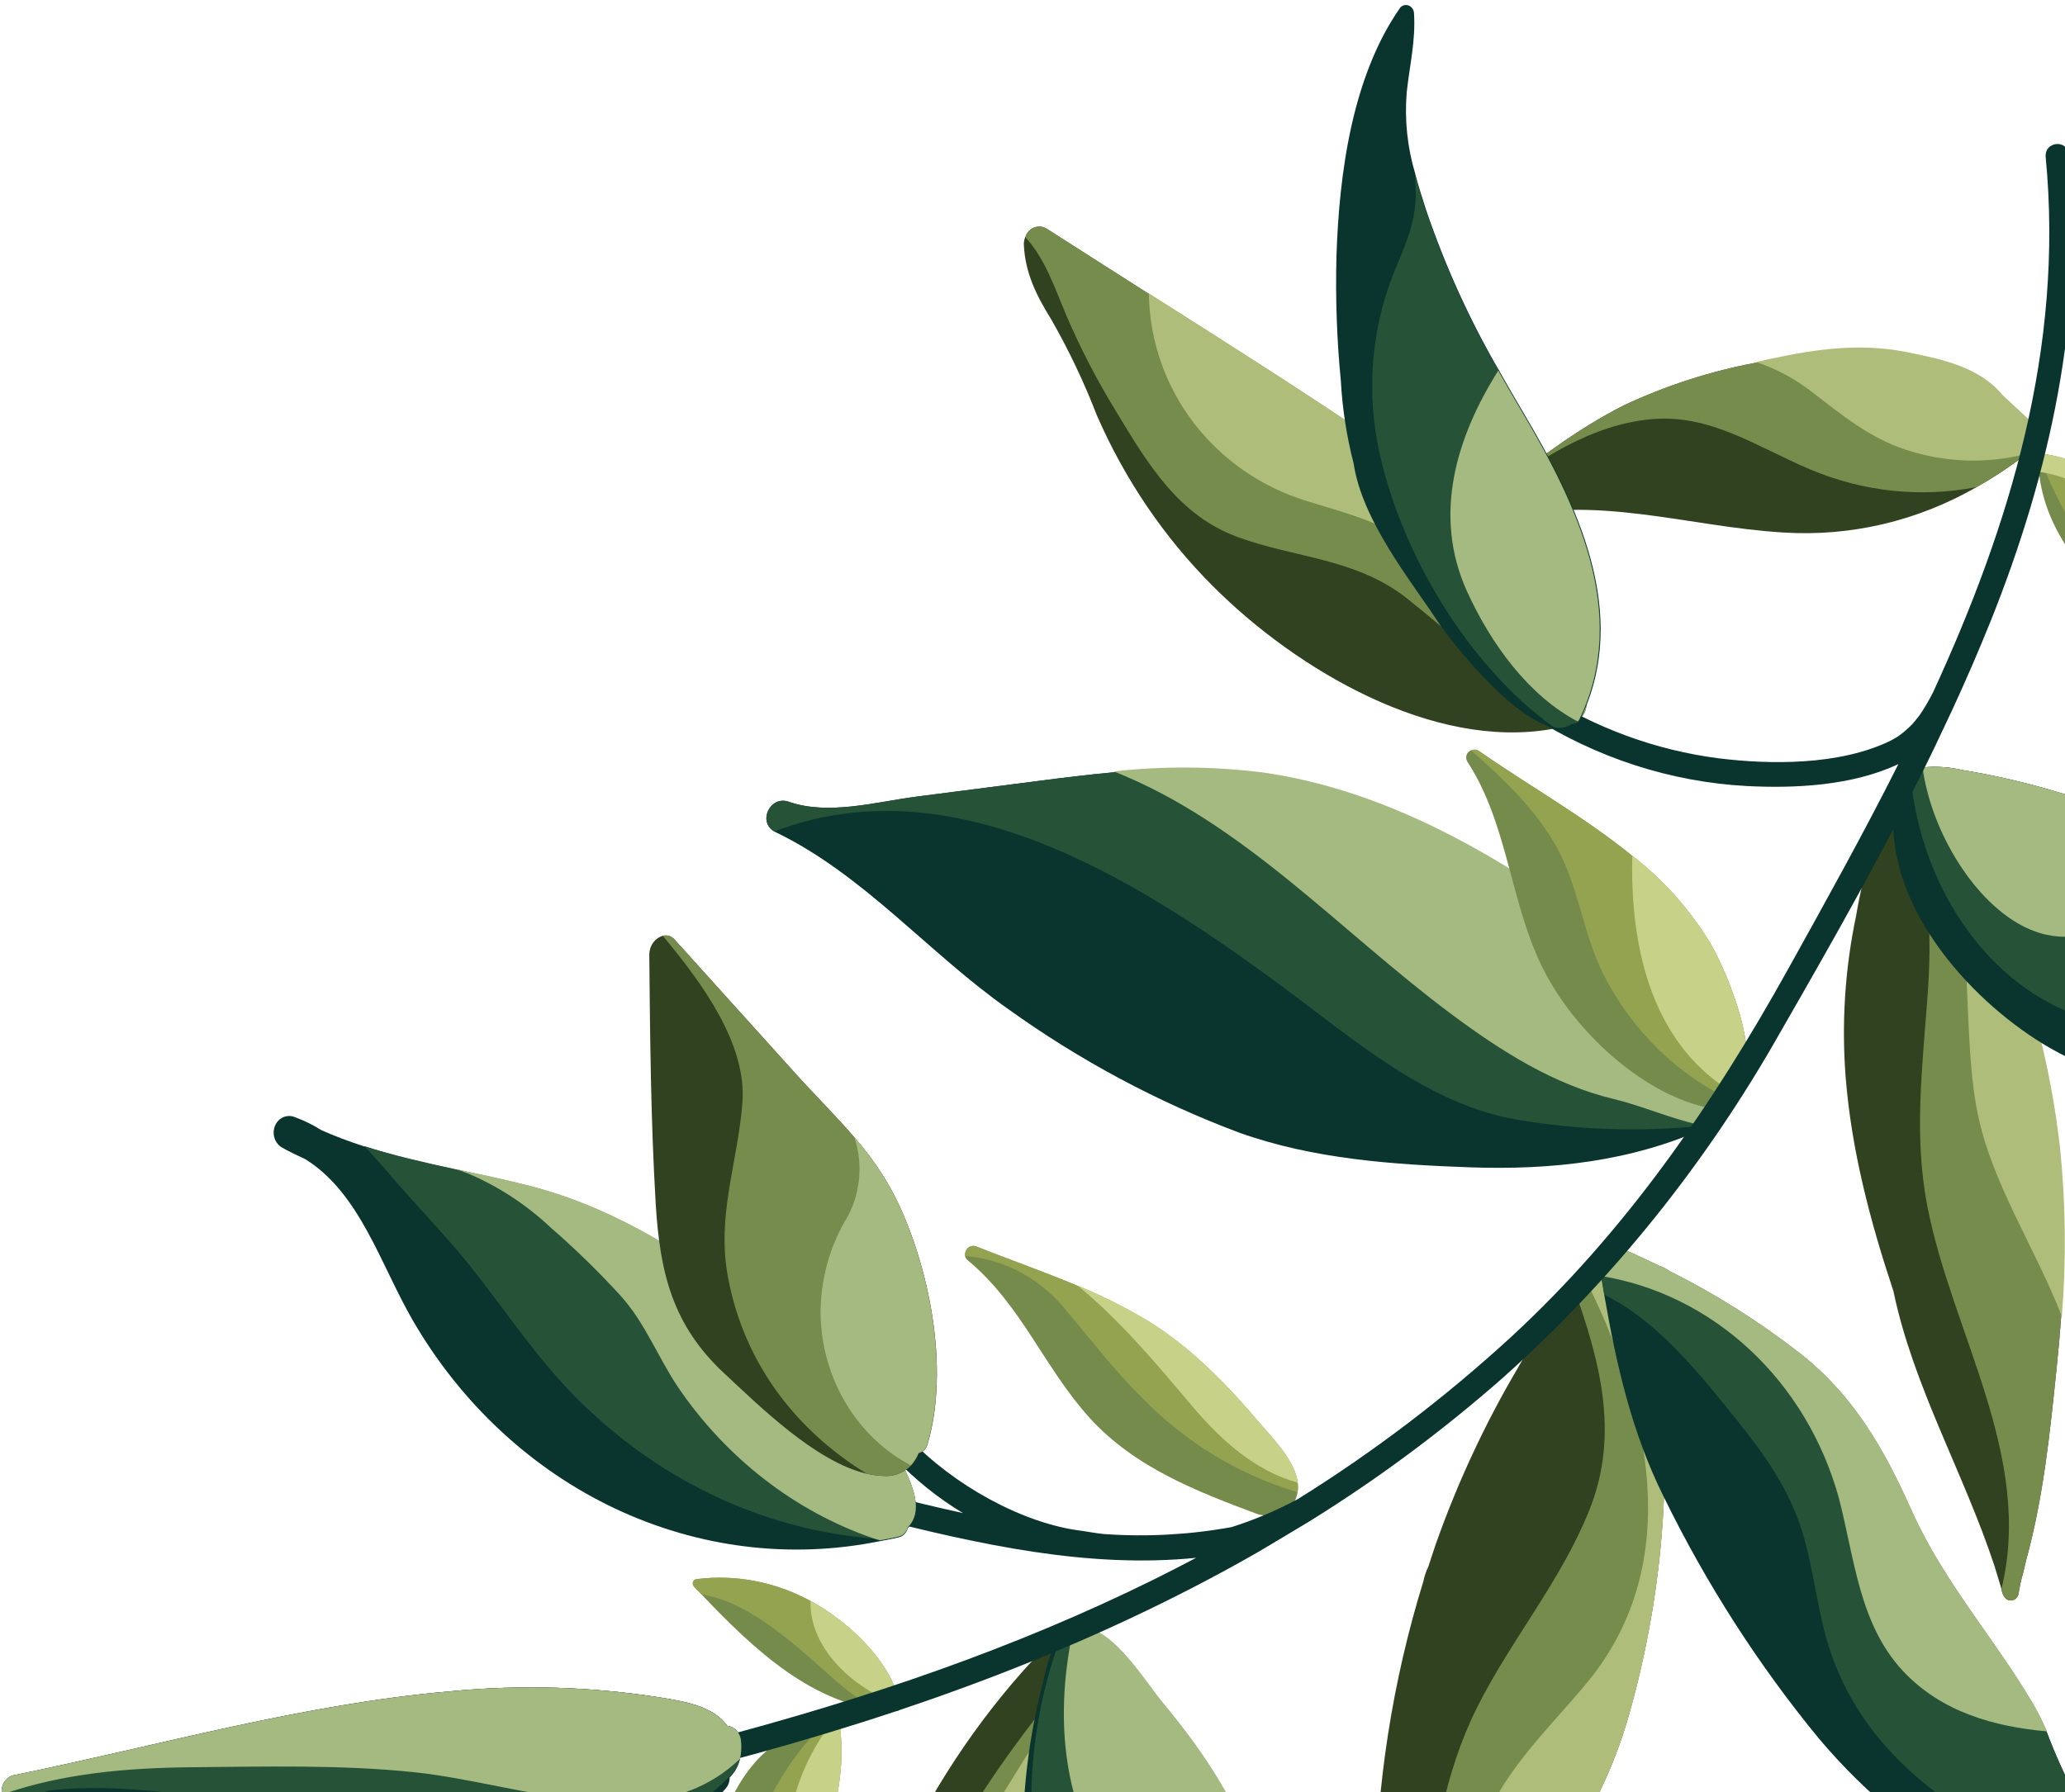 <svg width="250" height="217" viewBox="0 0 250 217" fill="none"
  xmlns="http://www.w3.org/2000/svg">
  <path d="M123.63 202.593C125.116 200.952 126.954 198.641 129.374 199.178C129.952 199.31 130.49 199.602 130.934 200.023C131.204 200.049 131.465 200.147 131.692 200.307C131.803 200.39 131.905 200.485 131.996 200.591C132.17 200.816 132.3 201.076 132.379 201.354C136.9 217.259 133.43 233.492 126.911 248.018C124.423 253.656 121.625 259.127 118.532 264.405C117.138 266.729 115.671 269.002 114.123 271.171C108.73 278.725 101.916 284.919 95.21 291.073C93.928 292.26 91.966 290.629 92.226 289.03C92.274 288.741 92.318 288.461 92.37 288.175C95.712 267.72 99.211 246.936 107.57 228.078C111.605 218.704 117.027 210.1 123.63 202.593Z" fill="#30421F"/>
  <path d="M131.688 200.272C131.798 200.355 131.9 200.451 131.99 200.559C132.165 200.782 132.296 201.04 132.377 201.317C136.899 217.227 133.43 233.467 126.907 247.999C124.416 253.639 121.615 259.113 118.52 264.394C117.127 266.72 115.658 268.992 114.109 271.162C108.714 278.719 101.9 284.916 95.191 291.072C93.905 292.26 91.943 290.628 92.204 289.027C92.255 288.739 92.298 288.459 92.348 288.171C98.428 283.381 103.596 275.667 105.312 268.004C107.072 260.192 106.017 251.965 107.514 244.103C110.787 226.916 120.97 212.961 131.69 200.274" fill="#768C4D"/>
  <path d="M132.022 200.557C132.196 200.781 132.327 201.04 132.405 201.319C136.923 217.211 133.455 233.434 126.941 247.95C124.455 253.581 121.66 259.048 118.569 264.32C115.759 259.647 113.906 254.398 113.133 248.925C112.36 243.451 112.686 237.877 114.088 232.576C115.941 225.782 119.729 219.963 123.323 214.142C126.155 209.564 129.055 205.034 132.023 200.554" fill="#AEBD7A"/>
  <path d="M84.325 191.227C89.052 190.627 93.857 191.547 98.125 193.871C98.531 194.097 98.944 194.33 99.345 194.577C103.33 197.066 108.027 201.481 108.99 206.528C109 206.537 109.004 206.552 109.002 206.563C109.029 206.67 109.023 206.784 108.984 206.887C108.945 206.99 108.875 207.076 108.786 207.132C108.721 207.185 108.642 207.213 108.56 207.212C108.369 207.222 108.201 207.228 108.043 207.223C107.97 207.261 107.888 207.277 107.807 207.271C98.432 206.527 91.356 199.831 84.92 193.065C84.613 192.745 84.306 192.416 83.999 192.098C83.936 192.024 83.893 191.934 83.877 191.836C83.86 191.739 83.869 191.638 83.904 191.547C83.938 191.456 83.996 191.377 84.071 191.32C84.146 191.263 84.235 191.23 84.327 191.225" fill="#758B4C"/>
  <path d="M84.327 191.225C89.055 190.625 93.859 191.546 98.127 193.869C98.532 194.095 98.945 194.328 99.347 194.576C103.331 197.064 108.028 201.478 108.991 206.525C109.001 206.534 109.005 206.549 109.003 206.56C109.03 206.668 109.023 206.781 108.984 206.884C108.945 206.987 108.876 207.073 108.787 207.129C105.719 207.173 103.558 205.631 100.948 203.325C96.543 199.425 90.879 193.994 84.919 193.068C84.612 192.748 84.305 192.419 83.997 192.101C83.935 192.028 83.892 191.937 83.876 191.84C83.859 191.742 83.868 191.642 83.903 191.551C83.937 191.459 83.995 191.381 84.07 191.324C84.145 191.267 84.234 191.234 84.326 191.229" fill="#93A350"/>
  <path d="M98.128 193.84C98.539 194.063 98.946 194.299 99.348 194.546C103.333 197.032 108.027 201.447 108.991 206.491C103.758 204.761 97.949 199.859 98.127 193.839" fill="#C7D288"/>
  <path d="M99.762 208.743C100.062 208.68 100.376 208.631 100.7 208.589C100.845 208.572 100.995 208.548 101.139 208.533C101.266 208.522 101.392 208.566 101.49 208.654C101.588 208.742 101.65 208.868 101.663 209.003C102.59 215.611 100.277 222.427 97.89 228.393C97.729 228.805 97.554 229.221 97.381 229.635C96.333 232.131 95.062 234.51 93.585 236.741L93.558 236.776C92.874 237.798 92.136 238.777 91.348 239.708C89.74 241.628 87.885 243.294 85.837 244.656C85.424 245.15 84.998 245.644 84.579 246.13C84.511 246.213 84.42 246.27 84.319 246.293C84.218 246.316 84.112 246.303 84.017 246.257C83.922 246.21 83.844 246.133 83.793 246.036C83.742 245.938 83.722 245.827 83.735 245.717C85.077 232.99 84.448 211.557 99.757 208.741" fill="#758B4C"/>
  <path d="M99.763 208.723C100.064 208.66 100.377 208.61 100.701 208.569C100.846 208.551 100.996 208.528 101.14 208.512C101.267 208.502 101.393 208.545 101.491 208.633C101.589 208.721 101.651 208.847 101.664 208.983C102.591 215.589 100.278 222.405 97.892 228.37C97.731 228.783 97.555 229.198 97.382 229.612C96.334 232.108 95.064 234.487 93.587 236.718C93.58 236.727 93.566 236.726 93.559 236.735L93.563 236.749C92.879 237.77 92.141 238.749 91.353 239.68C91.618 234.533 89.192 229.359 90.798 223.784C92.526 218.011 95.612 212.825 99.763 208.718" fill="#93A350"/>
  <path d="M100.712 208.561C100.857 208.544 101.007 208.52 101.151 208.505C101.278 208.494 101.404 208.537 101.502 208.626C101.6 208.714 101.662 208.839 101.674 208.975C102.608 215.583 100.296 222.394 97.909 228.35C97.748 228.762 97.572 229.179 97.399 229.593C93.349 223.199 96.368 214.17 100.712 208.561Z" fill="#C7D288"/>
  <path d="M128.401 198.317C128.579 198.119 128.774 197.94 128.984 197.783C129.239 197.584 129.518 197.425 129.815 197.31C133.811 195.708 138.417 203.444 140.58 206.051C145.749 212.25 150.468 219.249 152.615 227.306C154.883 235.772 154.887 244.536 154.644 253.341C154.404 262.68 153.867 272.058 155.431 281.166C156.826 282.803 154.554 285.465 152.693 283.991C152.663 283.964 152.622 283.938 152.593 283.912C139.147 273.292 129.606 257.958 125.669 240.641C123.969 232.906 123.421 224.948 124.043 217.06C124.371 212.752 125.067 208.49 126.121 204.326C126.62 202.363 127.007 199.847 128.398 198.321" fill="#0A342E"/>
  <path d="M128.401 198.317C128.579 198.119 128.774 197.94 128.984 197.783C129.239 197.584 129.518 197.425 129.815 197.31C133.811 195.708 138.417 203.444 140.58 206.051C145.749 212.25 150.468 219.249 152.615 227.306C154.883 235.772 154.887 244.536 154.644 253.341C154.403 262.681 153.867 272.058 155.432 281.163C156.828 282.8 154.556 285.462 152.694 283.988C152.665 283.962 152.624 283.936 152.594 283.91C151.411 275.625 152.85 267.4 148.12 259.952C145.542 255.682 142.433 251.802 138.88 248.422C135.781 245.635 132.503 243.299 130.242 239.621C123.234 228.243 123.551 211.192 128.405 198.317" fill="#265337"/>
  <path d="M129.917 197.309C133.91 195.709 138.51 203.436 140.672 206.041C145.834 212.232 150.546 219.225 152.694 227.275C154.96 235.731 154.962 244.49 154.718 253.288C152.961 248.252 149.449 244.592 145.215 240.387C140.271 235.59 136.028 230.027 132.63 223.889C128.269 215.598 128.037 206.241 129.91 197.305" fill="#A5BA80"/>
  <path d="M118.181 150.941C122.198 152.543 126.383 153.992 130.435 155.705C133.422 156.918 136.319 158.375 139.101 160.062C144.272 163.268 148.59 167.734 152.581 172.447C154.002 174.12 156.791 176.907 157.109 179.61C157.176 180.132 157.134 180.663 156.987 181.164C156.84 181.665 156.591 182.124 156.258 182.509C155.817 183.092 155.184 183.472 154.486 183.574C153.766 183.601 153.045 183.538 152.337 183.384C145.091 180.676 137.421 177.761 131.931 171.712C126.387 165.604 123.674 158.021 117.178 152.629C117.008 152.5 116.886 152.311 116.833 152.096C116.809 151.911 116.829 151.723 116.892 151.55C116.956 151.376 117.061 151.224 117.196 151.108C117.331 150.991 117.493 150.915 117.665 150.885C117.837 150.855 118.014 150.874 118.179 150.939" fill="#758B4C"/>
  <path d="M118.208 150.936C122.222 152.536 126.405 153.984 130.454 155.696C133.439 156.908 136.334 158.364 139.115 160.049C144.282 163.253 148.598 167.716 152.586 172.425C154.006 174.097 156.794 176.881 157.111 179.582C157.158 179.95 157.152 180.323 157.092 180.687C149.975 178.604 143.45 174.625 138.13 169.126C134.926 165.952 132.198 162.392 129.286 158.927C127.744 156.957 125.849 155.336 123.714 154.161C121.579 152.987 119.249 152.284 116.864 152.095C116.839 151.909 116.86 151.721 116.923 151.548C116.987 151.375 117.091 151.223 117.226 151.107C117.362 150.99 117.523 150.914 117.695 150.884C117.867 150.855 118.044 150.873 118.209 150.938" fill="#93A350"/>
  <path d="M130.465 155.675C133.448 156.886 136.343 158.34 139.123 160.024C144.286 163.226 148.603 167.687 152.588 172.392C154.008 174.067 156.796 176.848 157.11 179.548C151.869 178.071 147.804 174.406 144.137 170.04C139.753 164.841 135.559 159.859 130.465 155.675" fill="#C7D288"/>
  <path d="M190.394 155.492C190.775 155.068 191.177 154.666 191.599 154.289C193.017 152.879 194.817 151.983 196.748 151.726C196.774 151.723 196.808 151.712 196.835 151.71C197.046 151.691 197.257 151.747 197.436 151.87C197.615 151.993 197.752 152.175 197.825 152.388C198.267 153.73 198.666 155.095 199.016 156.478C203.275 172.94 201.713 191.927 197.149 207.845C194.27 217.935 188.617 226.397 182.615 234.624C181.191 236.587 179.723 238.525 178.214 240.419C173.287 246.666 167.95 252.529 162.242 257.963C162.15 258.058 162.036 258.128 161.912 258.165C161.788 258.202 161.657 258.206 161.53 258.176C161.403 258.146 161.285 258.083 161.186 257.993C161.087 257.904 161.009 257.789 160.961 257.66C160.834 257.441 160.783 257.181 160.816 256.927C160.85 256.673 160.967 256.441 161.146 256.272C161.224 256.203 161.29 256.135 161.358 256.064C161.374 256.002 161.396 255.942 161.424 255.884C165.861 248.106 165.939 238.176 166.482 229.18C166.59 216.348 168.56 203.634 172.321 191.493C172.444 190.874 172.645 190.277 172.919 189.719C173.219 188.832 173.495 187.924 173.805 187.033C176.439 179.576 179.765 172.427 183.732 165.692C185.449 162.778 187.63 158.534 190.396 155.488" fill="#30421F"/>
  <path d="M190.394 155.492C190.775 155.068 191.177 154.666 191.599 154.289C193.017 152.879 194.817 151.983 196.748 151.726C196.774 151.723 196.808 151.712 196.835 151.71C197.046 151.691 197.257 151.747 197.436 151.87C197.615 151.993 197.752 152.175 197.825 152.388C198.267 153.73 198.666 155.095 199.016 156.478C203.275 172.94 201.713 191.927 197.149 207.845C194.27 217.935 188.617 226.397 182.615 234.624C181.191 236.587 179.723 238.525 178.214 240.419C173.287 246.666 167.95 252.529 162.242 257.963C162.15 258.058 162.036 258.128 161.912 258.165C161.788 258.202 161.657 258.206 161.53 258.176C161.403 258.146 161.285 258.083 161.186 257.993C161.087 257.904 161.009 257.789 160.961 257.66C162.06 256.737 163.144 255.77 164.222 254.783C169.486 248.905 171.166 240.39 172.322 232.293C173.588 223.4 174.805 214.805 178.801 206.802C182.92 198.564 188.974 191.467 192.42 182.851C196.168 173.482 193.612 164.574 190.376 155.494" fill="#768C4D"/>
  <path d="M191.624 154.286C199.622 169.93 204.186 189.134 192.177 203.708C187.138 209.834 181.204 215.004 178.845 223.095C177.348 228.699 177.147 234.623 178.259 240.361C179.765 238.471 181.232 236.535 182.661 234.574C188.651 226.351 194.295 217.898 197.179 207.808C201.732 191.904 203.298 172.923 199.042 156.47C198.325 154.854 197.569 153.272 196.776 151.722L191.624 154.286Z" fill="#AEBD7A"/>
  <path d="M195.487 150.832C197.282 151.602 199.05 152.423 200.807 153.275C201.271 153.428 201.713 153.652 202.119 153.94C207.655 156.707 212.933 160.039 217.879 163.889C224.334 168.965 227.98 175.297 231.383 182.895C235.308 191.663 241.34 198.265 246.122 206.385C246.736 207.449 247.285 208.553 247.768 209.69C248.73 212.266 249.85 214.774 251.12 217.196C251.423 217.716 251.758 218.215 252.122 218.69C252.402 219.05 252.696 219.394 252.993 219.714C255.955 222.932 260.127 224.594 264.188 225.694C264.479 225.762 264.743 225.927 264.943 226.163C265.143 226.4 265.269 226.697 265.303 227.013C265.444 227.196 265.549 227.408 265.612 227.636C265.674 227.864 265.693 228.102 265.666 228.336C265.627 228.582 265.517 228.807 265.351 228.981C265.186 229.155 264.973 229.269 264.743 229.307C247.658 233.506 231.487 223.897 220.196 210.516C212.856 201.586 206.547 191.75 201.407 181.224C197.562 173.519 195.685 165.262 194.222 156.817C194.088 156.06 193.962 155.297 193.835 154.537C193.709 153.802 193.593 153.073 193.475 152.347C193.455 152.082 193.499 151.815 193.604 151.575C193.709 151.335 193.871 151.128 194.074 150.975C194.276 150.823 194.513 150.73 194.761 150.704C195.009 150.679 195.26 150.723 195.488 150.832" fill="#0A342E"/>
  <path d="M195.513 150.831C197.307 151.6 199.075 152.421 200.831 153.273C201.295 153.426 201.737 153.65 202.142 153.938C207.675 156.703 212.951 160.034 217.894 163.881C224.347 168.956 227.991 175.286 231.393 182.881C235.317 191.645 241.347 198.245 246.128 206.362C246.741 207.426 247.291 208.529 247.774 209.666C248.736 212.239 249.857 214.744 251.127 217.163C251.431 217.683 251.765 218.182 252.129 218.657C251.773 218.857 251.382 218.976 250.98 219.009C251.65 219.253 252.324 219.476 253.002 219.678C255.964 222.894 260.134 224.555 264.194 225.654C264.484 225.723 264.748 225.887 264.948 226.124C265.148 226.361 265.274 226.658 265.308 226.973C265.449 227.158 265.554 227.371 265.616 227.599C265.678 227.828 265.695 228.067 265.667 228.302C265.506 228.315 265.343 228.314 265.181 228.299C248.577 226.775 227.533 218.132 221.519 199.749C220.009 195.127 219.634 190.201 218.215 185.559C216.663 180.462 213.671 176.199 210.444 172.171C205.876 166.492 200.738 159.981 194.247 156.804C194.114 156.048 193.987 155.286 193.86 154.526C193.735 153.791 193.619 153.062 193.5 152.337C193.48 152.071 193.525 151.805 193.63 151.565C193.735 151.324 193.896 151.118 194.099 150.965C194.302 150.813 194.538 150.719 194.786 150.694C195.034 150.669 195.285 150.713 195.513 150.822" fill="#265337"/>
  <path d="M195.562 150.831C197.356 151.6 199.124 152.42 200.88 153.272C201.344 153.425 201.785 153.649 202.19 153.937C207.723 156.702 212.998 160.032 217.94 163.879C224.393 168.953 228.036 175.282 231.438 182.876C235.362 191.639 241.392 198.238 246.172 206.354C246.785 207.418 247.335 208.522 247.817 209.659C241.467 209.091 235.078 207.345 230.408 202.374C225.065 196.669 224.531 188.695 222.607 181.348C220.696 174.44 216.976 168.24 211.889 163.485C206.802 158.731 200.561 155.622 193.91 154.528C193.784 153.793 193.668 153.064 193.55 152.339C193.53 152.073 193.574 151.807 193.679 151.567C193.784 151.327 193.946 151.12 194.148 150.968C194.351 150.815 194.588 150.722 194.836 150.697C195.083 150.672 195.334 150.716 195.562 150.825" fill="#A5BA80"/>
  <path d="M95.477 97.083C100.297 98.771 106.055 97.103 110.929 96.469C115.881 95.836 120.829 95.199 125.773 94.559C128.755 94.168 131.754 93.805 134.759 93.528C140.799 92.865 146.897 92.915 152.942 93.675C170.357 96.203 185.804 106.426 199.749 117.407C199.944 117.569 200.112 117.767 200.243 117.991C204.341 120.854 207.89 125.007 209.272 130.109C209.963 132.673 209.172 135.42 207.244 136.192C207.16 136.235 207.071 136.267 206.981 136.287C206.871 136.375 206.754 136.451 206.63 136.513C206.604 136.532 206.577 136.533 206.551 136.55C197.541 140.656 187.828 141.689 178.066 141.36C168.706 141.03 158.996 140.366 150.029 137.157C140.151 133.461 130.744 128.428 122.04 122.179C112.386 115.377 104.571 105.925 93.911 100.774C93.847 100.743 93.791 100.719 93.74 100.688C91.689 99.491 93.258 96.309 95.476 97.085" fill="#0A342E"/>
  <path d="M95.477 97.083C100.297 98.771 106.055 97.103 110.929 96.469C115.881 95.836 120.829 95.199 125.773 94.559C128.755 94.168 131.754 93.805 134.759 93.528C140.799 92.865 146.897 92.915 152.942 93.675C170.357 96.203 185.804 106.426 199.749 117.407C199.944 117.569 200.112 117.767 200.243 117.991C204.341 120.854 207.89 125.007 209.272 130.109C209.963 132.673 209.172 135.42 207.244 136.192C206.715 136.261 206.179 136.322 205.643 136.369C198.373 137.075 191.038 136.82 183.805 135.609C172.698 133.761 163.709 125.677 154.673 119.046C137.088 106.13 115.219 92.489 93.737 100.685C91.687 99.487 93.255 96.306 95.473 97.081" fill="#265337"/>
  <path d="M134.85 93.408C140.883 92.745 146.974 92.794 153.012 93.555C170.408 96.078 185.836 106.289 199.767 117.254C199.96 117.416 200.127 117.613 200.259 117.835C204.351 120.695 207.899 124.843 209.279 129.938C209.97 132.499 209.178 135.244 207.253 136.014C207.169 136.055 207.082 136.086 206.991 136.107C206.881 136.194 206.764 136.27 206.64 136.334C206.612 136.35 206.585 136.353 206.562 136.369C206.26 136.323 205.949 136.256 205.655 136.191C202.192 135.432 198.748 133.894 195.402 133.093C188.098 131.351 181.725 127.287 175.63 122.746C162.134 112.674 150.484 99.592 134.847 93.418" fill="#A5BA80"/>
  <path d="M178.072 90.875C178.234 90.798 178.412 90.766 178.589 90.782C178.766 90.799 178.937 90.862 179.086 90.968C184.846 95.007 191.738 98.862 197.629 103.658C201.342 106.53 204.534 110.106 207.044 114.204C209.042 117.654 213.775 128.566 210.217 132.584L210.162 132.654C210.117 132.912 210.009 133.153 209.851 133.352C209.599 133.644 209.28 133.86 208.924 133.977C208.568 134.095 208.189 134.111 207.823 134.024C207.724 134.11 207.609 134.171 207.484 134.203C207.36 134.235 207.23 134.237 207.105 134.209C199.257 132.706 191.312 125.51 187.324 118.286C182.833 110.146 182.785 100.18 177.693 92.306C177.606 92.192 177.547 92.057 177.519 91.913C177.491 91.77 177.496 91.621 177.533 91.481C177.569 91.34 177.637 91.212 177.73 91.106C177.824 91 177.94 90.919 178.068 90.871" fill="#758B4C"/>
  <path d="M178.092 90.873C178.254 90.796 178.432 90.764 178.609 90.781C178.786 90.797 178.957 90.86 179.106 90.966C184.862 95.003 191.751 98.856 197.639 103.649C201.351 106.519 204.541 110.092 207.05 114.188C209.047 117.636 213.778 128.542 210.221 132.557L210.166 132.627C210.121 132.885 210.014 133.125 209.855 133.325C203.131 130.247 197.567 124.815 194.087 117.931C191.593 112.918 191.091 107.104 188.277 102.261C185.654 97.758 181.922 94.205 178.095 90.87" fill="#93A350"/>
  <path d="M197.615 103.597C201.332 106.472 204.528 110.052 207.04 114.155C209.037 117.607 213.771 128.531 210.21 132.55C200.163 126.81 197.337 115.173 197.612 103.603" fill="#C7D288"/>
  <path d="M233.041 93.77C241.864 107.21 247.452 122.743 249.305 138.975C250.006 145.791 250.082 152.656 249.533 159.471C249.39 161.492 249.212 163.515 248.999 165.543C248.186 173.426 247.388 181.368 245.285 188.962C245.103 189.804 244.898 190.641 244.66 191.475C244.568 191.975 244.455 192.486 244.371 192.993C244.332 193.206 244.229 193.4 244.079 193.546C243.929 193.691 243.739 193.782 243.536 193.803C243.334 193.825 243.129 193.777 242.952 193.666C242.775 193.556 242.635 193.388 242.553 193.187C242.466 193.058 242.406 192.909 242.378 192.753C242.359 192.645 242.334 192.539 242.302 192.434C242.28 192.335 242.245 192.235 242.223 192.136C241.975 191.316 241.729 190.512 241.482 189.692C237.792 178.44 231.634 167.927 229.227 156.346C226.43 147.94 224.161 139.371 223.448 130.478C222.935 123.908 223.36 117.304 224.71 110.894C225.185 108.05 225.858 105.25 226.724 102.518C227.422 100.788 228.301 99.15 229.346 97.636C229.776 96.959 230.198 96.278 230.584 95.576C230.88 95.038 231.148 94.482 231.388 93.912C231.459 93.75 231.568 93.612 231.705 93.51C231.842 93.408 232.003 93.347 232.17 93.333C232.337 93.318 232.505 93.351 232.658 93.427C232.81 93.503 232.942 93.621 233.04 93.768" fill="#30421F"/>
  <path d="M233.041 93.77C241.864 107.21 247.452 122.743 249.305 138.975C250.006 145.791 250.082 152.656 249.533 159.471C249.39 161.492 249.212 163.515 248.999 165.543C248.186 173.426 247.388 181.368 245.285 188.962C245.103 189.804 244.898 190.641 244.66 191.475C244.568 191.975 244.455 192.486 244.371 192.993C244.332 193.206 244.229 193.4 244.079 193.546C243.929 193.691 243.739 193.782 243.536 193.803C243.334 193.825 243.129 193.777 242.952 193.666C242.775 193.556 242.635 193.388 242.553 193.187C242.466 193.058 242.406 192.909 242.378 192.753C242.359 192.645 242.334 192.539 242.302 192.434C246.24 176.339 236.294 161.417 233.321 145.994C231.691 137.549 232.727 129.287 233.344 120.824C233.921 113.005 233.848 104.192 229.349 97.635C229.779 96.958 230.202 96.276 230.587 95.575C230.883 95.037 231.152 94.481 231.391 93.911C231.462 93.749 231.572 93.61 231.709 93.509C231.846 93.407 232.006 93.346 232.173 93.332C232.34 93.317 232.508 93.35 232.661 93.426C232.814 93.502 232.946 93.62 233.044 93.767" fill="#768C4D"/>
  <path d="M233.142 93.769C241.957 107.197 247.54 122.715 249.392 138.932C250.092 145.741 250.168 152.599 249.619 159.409C246.411 151.075 241.043 143.211 239.357 134.499C236.924 121.884 240.408 105.203 230.689 95.573C230.985 95.035 231.253 94.48 231.492 93.91C231.563 93.748 231.672 93.61 231.809 93.508C231.947 93.407 232.107 93.346 232.273 93.331C232.44 93.317 232.609 93.349 232.761 93.425C232.914 93.502 233.045 93.619 233.143 93.766" fill="#AEBD7A"/>
  <path d="M231.231 93.491C231.684 93.21 232.183 93.022 232.703 92.936C234.32 92.765 235.956 92.869 237.548 93.245C244.324 94.35 250.976 96.23 257.392 98.852C264.151 101.712 267.963 105.862 271.754 112.096C271.939 112.401 272.133 112.714 272.326 113.026C273.645 115.273 275.145 117.394 276.81 119.364C281.006 124.346 286.225 128.219 292.048 130.672C292.116 130.706 292.179 130.749 292.236 130.8L292.28 130.839C292.321 130.859 292.357 130.888 292.387 130.924C293.054 131.445 293 132.759 292.005 132.736C277.788 132.404 261.195 134.422 248.166 126.897C239.144 121.696 228.667 110.513 229.215 98.646C229.339 95.822 230.032 94.26 231.232 93.487" fill="#0A342E"/>
  <path d="M231.26 93.5C231.713 93.218 232.212 93.03 232.732 92.945C234.35 92.774 235.986 92.879 237.58 93.256C244.356 94.361 251.011 96.24 257.429 98.86C264.191 101.722 268.004 105.874 271.797 112.111C271.982 112.416 272.176 112.729 272.369 113.041C273.688 115.29 275.189 117.412 276.855 119.383C272.971 122.217 268.479 123.971 263.782 124.488C259.084 125.005 254.326 124.269 249.932 122.346C239.061 117.563 232.214 105.66 231.259 93.493" fill="#265337"/>
  <path d="M232.755 92.944C234.373 92.772 236.009 92.876 237.603 93.252C244.381 94.359 251.036 96.239 257.455 98.86C264.216 101.723 268.03 105.874 271.821 112.111C267.174 109.072 262.804 108.555 257.598 111.224C253.552 113.289 249.672 114.394 245.332 112.356C239.122 109.444 233.825 100.804 232.755 92.944Z" fill="#A5BA80"/>
  <path d="M126.631 27.645C130.761 30.299 134.9 32.923 139.04 35.564C148.155 41.34 157.279 47.123 166.234 53.179C172.104 56.975 177.277 61.892 181.494 67.68C185.215 72.943 189.672 78.511 191.945 84.68C192.086 85.112 192.089 85.579 191.954 86.01C191.82 86.44 191.556 86.81 191.203 87.06C191.081 87.154 190.946 87.228 190.804 87.282C190.673 87.322 190.555 87.363 190.444 87.407C190.209 87.679 189.898 87.863 189.556 87.932C188.995 88.076 188.432 88.189 187.859 88.283C173.483 90.813 157.02 81.166 146.868 71.008C140.969 65.124 136.185 58.082 132.782 50.276C131.23 46.256 129.383 42.371 127.256 38.657C125.489 35.813 124.123 33.091 123.953 29.658C123.936 29.344 123.992 29.032 124.117 28.749C124.196 28.487 124.327 28.246 124.502 28.044C124.677 27.842 124.891 27.683 125.129 27.578C125.368 27.474 125.625 27.426 125.884 27.438C126.143 27.45 126.397 27.522 126.629 27.648" fill="#30421F"/>
  <path d="M126.658 27.642C130.786 30.294 134.923 32.917 139.062 35.556C148.174 41.33 157.294 47.11 166.246 53.164C172.113 56.958 177.285 61.872 181.5 67.658C185.22 72.918 189.675 78.484 191.947 84.65C192.087 85.081 192.091 85.549 191.956 85.979C191.822 86.409 191.558 86.778 191.205 87.029C191.083 87.123 190.949 87.197 190.806 87.251C190.675 87.291 190.557 87.331 190.447 87.376C190.212 87.648 189.901 87.832 189.559 87.9C188.998 88.044 188.435 88.157 187.863 88.252C182.238 82.539 176.295 77.196 170.068 72.252C163.916 67.581 156.771 67.565 149.89 65.05C142.699 62.433 139.026 56.3 135.063 49.725C132.794 46.029 130.792 42.155 129.072 38.139C127.658 34.768 126.477 31.236 124.147 28.742C124.226 28.48 124.357 28.239 124.532 28.037C124.707 27.835 124.92 27.676 125.159 27.572C125.398 27.467 125.655 27.419 125.914 27.431C126.172 27.444 126.426 27.515 126.658 27.642Z" fill="#768C4D"/>
  <path d="M139.083 35.526C148.192 41.297 157.307 47.077 166.258 53.126C172.122 56.918 177.292 61.83 181.506 67.613C185.225 72.871 189.678 78.434 191.95 84.597C192.09 85.029 192.093 85.496 191.96 85.926C191.826 86.357 191.562 86.726 191.209 86.977C187.305 83.309 183.653 79.345 180.281 75.117C177.682 71.882 174.775 68.944 171.608 66.352C167.47 63.174 162.803 62.12 158.029 60.616C147.086 57.187 139.269 47.33 139.084 35.525" fill="#AEBD7A"/>
  <path d="M180.244 60.23C180.409 60.1 180.576 59.973 180.744 59.846C185.795 55.895 190.92 51.945 196.613 49.077C201.7 46.691 207.042 44.964 212.526 43.935C213.117 43.803 213.702 43.679 214.294 43.55C219.947 42.333 225.325 41.597 231.062 42.782C235.21 43.633 239.627 44.556 242.461 47.979C243.713 49.147 244.972 50.306 246.227 51.472C246.374 51.59 246.496 51.738 246.586 51.908C246.676 52.079 246.732 52.267 246.75 52.461C246.769 52.654 246.748 52.85 246.691 53.034C246.635 53.218 246.542 53.387 246.42 53.53C246.363 53.764 246.236 53.972 246.057 54.12C245.993 54.278 245.893 54.417 245.766 54.524C245.677 54.661 245.569 54.782 245.446 54.884C245.338 54.972 245.222 55.057 245.109 55.137C243.256 56.567 241.31 57.854 239.285 58.989C232.132 63.101 224.032 65.002 215.88 64.482C204.43 63.803 192.909 59.758 181.552 62.943C181.227 63.053 180.875 63.035 180.558 62.893C180.242 62.75 179.981 62.493 179.824 62.166C179.667 61.839 179.623 61.465 179.7 61.109C179.777 60.754 179.97 60.441 180.245 60.227" fill="#30421F"/>
  <path d="M180.754 59.84C185.804 55.89 190.929 51.94 196.621 49.073C201.707 46.686 207.048 44.96 212.532 43.931C213.123 43.799 213.708 43.675 214.3 43.546C219.953 42.328 225.329 41.593 231.066 42.778C235.213 43.629 239.63 44.552 242.461 47.972C243.714 49.141 244.971 50.299 246.228 51.467C246.374 51.584 246.497 51.732 246.587 51.903C246.677 52.073 246.733 52.261 246.751 52.455C246.769 52.649 246.749 52.844 246.692 53.028C246.635 53.212 246.543 53.381 246.42 53.524C246.364 53.758 246.237 53.966 246.058 54.114C245.994 54.272 245.894 54.41 245.768 54.516C245.679 54.654 245.571 54.776 245.447 54.878C245.339 54.966 245.224 55.049 245.11 55.131C243.257 56.56 241.311 57.847 239.287 58.982C232.54 60.296 225.561 59.554 219.145 56.841C212.708 54.131 207.136 50.127 199.961 50.759C192.786 51.391 186.491 55.521 180.755 59.836" fill="#768C4D"/>
  <path d="M212.598 43.835C213.189 43.704 213.773 43.581 214.362 43.45C220.005 42.234 225.372 41.499 231.098 42.685C235.235 43.533 239.645 44.452 242.47 47.869C243.723 49.033 244.977 50.189 246.23 51.356C246.377 51.473 246.499 51.621 246.589 51.791C246.679 51.961 246.734 52.149 246.753 52.342C246.771 52.535 246.751 52.73 246.694 52.914C246.637 53.098 246.544 53.266 246.422 53.409C246.366 53.643 246.239 53.849 246.061 53.998C245.995 54.154 245.896 54.292 245.771 54.399C245.681 54.535 245.573 54.657 245.45 54.759C245.343 54.848 245.229 54.931 245.118 55.016C240.361 56.197 235.381 56.001 230.688 54.447C226.316 53.003 223.03 50.285 219.363 47.464C217.308 45.865 215.023 44.638 212.602 43.833" fill="#AEBD7A"/>
  <path d="M247.207 54.97C247.235 54.965 247.265 54.964 247.294 54.97C252.935 55.659 257.341 59.621 260.811 64.222C261.918 65.695 262.97 67.349 264.042 69.011C265.352 71.135 266.816 73.146 268.421 75.025C270.031 76.955 272.064 78.429 274.332 79.312C274.371 79.298 274.407 79.28 274.442 79.258C274.993 78.985 275.357 79.926 274.814 80.207C274.749 80.236 274.695 80.252 274.627 80.279C274.573 80.33 274.508 80.367 274.438 80.386C274.374 80.405 274.307 80.423 274.233 80.443C274.13 80.489 274.025 80.54 273.92 80.577C273.867 80.621 273.806 80.653 273.741 80.671C267.247 82.541 261.609 78.396 256.917 73.965C252.134 69.436 247.549 64.069 246.846 57.154C246.817 56.901 246.805 56.647 246.786 56.396C246.774 56.108 246.758 55.824 246.754 55.535C246.746 55.453 246.757 55.369 246.786 55.293C246.815 55.216 246.86 55.148 246.919 55.094C246.956 55.055 247 55.024 247.049 55.004C247.098 54.984 247.15 54.974 247.202 54.976" fill="#758B4C"/>
  <path d="M247.219 54.971C247.247 54.965 247.277 54.965 247.306 54.97C252.947 55.659 257.354 59.621 260.824 64.223C261.931 65.696 262.983 67.35 264.056 69.013C265.365 71.137 266.829 73.148 268.434 75.028C258.273 76.834 251.673 66.305 247.691 57.291C247.597 57.069 247.508 56.857 247.415 56.641C247.303 56.644 247.193 56.623 247.089 56.58C246.985 56.537 246.889 56.472 246.808 56.39C246.796 56.102 246.78 55.818 246.776 55.529C246.768 55.447 246.78 55.364 246.808 55.287C246.837 55.21 246.883 55.142 246.941 55.088C246.978 55.049 247.023 55.018 247.071 54.998C247.12 54.978 247.172 54.968 247.224 54.97" fill="#93A350"/>
  <path d="M247.241 54.969C247.27 54.963 247.299 54.963 247.328 54.968C252.966 55.657 257.37 59.617 260.839 64.215C261.945 65.688 262.997 67.34 264.069 69.002C263.092 68.824 262.145 68.482 261.265 67.988C259.414 66.949 258.335 65.384 257.023 63.72C254.372 60.341 251.75 58.044 247.711 57.287C247.455 57.227 247.183 57.19 246.911 57.151C246.901 57.153 246.901 57.153 246.89 57.143C246.86 56.89 246.849 56.636 246.83 56.385C246.817 56.097 246.801 55.814 246.797 55.525C246.79 55.443 246.801 55.359 246.83 55.283C246.858 55.206 246.904 55.138 246.962 55.084C247.053 55.042 247.158 55.002 247.246 54.966" fill="#C7D288"/>
  <path d="M108.325 176.598C110.795 179.181 113.57 181.409 116.576 183.224C113.079 182.461 109.6 181.603 106.156 180.725C104.352 180.264 103.885 183.287 105.687 183.752C118.53 187.032 131.765 189.962 144.815 188.64C143.122 189.535 141.418 190.409 139.702 191.26C122.726 199.655 104.831 205.708 86.661 210.498C84.864 210.975 85.867 213.867 87.647 213.401C109.929 207.526 131.994 199.573 152.191 188.011C152.829 187.646 157.979 184.566 158.523 184.229C166.741 179.132 174.556 173.334 181.89 166.888C195.192 155.029 206.552 140.888 215.514 125.032C221.966 113.812 228.435 102.432 234.128 90.669C234.362 90.182 236.143 86.415 236.341 85.985C237.987 82.416 239.558 78.81 241.021 75.159C248.128 57.431 252.401 38.258 250.527 18.798C250.339 16.827 247.474 17.073 247.664 19.049C249.883 42.141 243.348 63.591 234.037 83.812C233.544 84.801 232.986 85.749 232.365 86.65C232.089 87.002 231.794 87.365 231.505 87.7C230.977 88.24 230.406 88.73 229.798 89.165C229.443 89.386 229.088 89.593 228.889 89.691C222.673 92.724 214.191 92.589 208.035 91.822C200.444 90.844 193.116 88.155 186.537 83.932C184.942 82.917 183.763 85.715 185.353 86.721C193.305 91.787 202.279 94.693 211.483 95.184C217.361 95.484 224.209 95.153 229.829 92.531C225.584 100.975 220.998 109.213 216.522 117.271C207.249 133.964 196.741 149.166 182.937 161.903C174.901 169.275 166.252 175.85 157.094 181.548C154.528 182.922 151.851 184.052 149.095 184.925C144.033 185.842 138.881 186.126 133.743 185.77C133.039 185.729 131.254 185.406 130.998 185.376C123.796 184.531 115.276 179.703 110.16 174.243C108.842 172.836 107.016 175.183 108.324 176.586" fill="#0A342E"/>
  <path d="M169.492 0.948C169.615 0.8 169.776 0.694 169.956 0.642C170.136 0.59 170.326 0.595 170.505 0.656C170.683 0.717 170.842 0.832 170.962 0.986C171.082 1.14 171.158 1.328 171.181 1.526C171.417 4.867 170.654 7.906 170.305 11.184C170.03 14.497 170.379 17.842 171.331 21.023L171.33 21.038C171.717 22.512 172.183 23.979 172.655 25.435C174.966 32.226 177.93 38.748 181.499 44.898C182.419 46.534 183.375 48.177 184.338 49.813C190.893 60.88 197.487 74.313 191.33 87.095C191.282 87.204 191.214 87.302 191.13 87.381C191.035 87.479 190.92 87.553 190.794 87.598C190.668 87.643 190.534 87.658 190.402 87.641C189.748 88.086 188.957 88.243 188.191 88.08C183.283 87.299 175.61 77.626 174.065 75.268C170.904 70.448 164.906 63.08 163.878 56.121C163.037 52.862 162.519 49.522 162.332 46.156C161.847 41.144 161.668 36.107 161.798 31.078C162.118 20.958 163.714 9.23 169.5 0.951" fill="#0A342E"/>
  <path d="M171.277 21.059C171.662 22.531 172.13 23.999 172.602 25.455C174.912 32.243 177.874 38.764 181.443 44.91C182.363 46.546 183.316 48.187 184.281 49.824C190.834 60.887 197.424 74.316 191.269 87.094C191.222 87.203 191.154 87.3 191.07 87.38C190.975 87.478 190.86 87.552 190.734 87.597C190.609 87.641 190.475 87.656 190.343 87.638C189.69 88.084 188.899 88.242 188.135 88.078C177.72 80.633 169.478 66.854 166.869 54.174C165.58 47.793 165.973 41.175 168.002 35.06C169.423 30.785 171.603 27.619 171.386 22.8C171.361 22.195 171.317 21.626 171.284 21.063" fill="#265337"/>
  <path d="M181.383 44.887C182.303 46.524 183.259 48.167 184.222 49.803C190.777 60.869 197.368 74.302 191.209 87.082C191.163 87.192 191.096 87.289 191.011 87.367C185.106 84.277 180.531 78.034 177.612 71.628C173.384 62.339 176.368 52.84 181.382 44.89" fill="#A5BA80"/>
  <path d="M35.745 135.296C36.845 135.699 37.905 136.222 38.908 136.857C40.587 137.598 42.296 138.241 44.023 138.797C47.632 139.963 51.33 140.794 55.036 141.598C58.059 142.252 61.094 142.88 64.087 143.651C73.404 146.051 81.23 150.799 89.157 156.474C96.846 161.987 104.825 168.069 109.116 177.12C110.093 179.175 111.875 182.577 110.158 184.75C110.073 184.858 109.979 184.946 109.893 185.042C109.819 185.34 109.665 185.607 109.45 185.811C109.235 186.014 108.968 186.145 108.682 186.187C108.206 186.303 107.729 186.401 107.244 186.493L107.228 186.495C106.99 186.545 106.743 186.586 106.498 186.63C95.713 188.824 84.519 187.436 74.415 182.653C64.311 177.87 55.778 169.918 49.958 159.864C46.024 153.033 43.579 144.511 36.984 140.38C36.045 139.951 35.102 139.494 34.18 138.982C33.74 138.741 33.403 138.329 33.239 137.832C33.075 137.335 33.095 136.792 33.297 136.316C33.499 135.84 33.867 135.468 34.323 135.277C34.779 135.087 35.288 135.094 35.743 135.296" fill="#0A342E"/>
  <path d="M44.053 138.768C47.66 139.933 51.357 140.765 55.063 141.569C58.085 142.223 61.118 142.848 64.108 143.62C73.422 146.019 81.245 150.764 89.168 156.437C96.855 161.946 104.832 168.027 109.12 177.072C110.1 179.13 111.877 182.529 110.165 184.7C110.08 184.808 109.986 184.897 109.899 184.989C109.826 185.287 109.672 185.555 109.456 185.758C109.241 185.962 108.974 186.093 108.688 186.136C108.212 186.251 107.735 186.35 107.25 186.442L107.235 186.443C106.703 186.403 106.175 186.362 105.641 186.306C93.279 185.281 81.501 180.063 72.025 171.415C66.305 166.314 62.442 160.419 57.763 154.376C54.878 150.63 51.561 147.212 48.451 143.688C47.005 142.057 45.608 140.301 44.053 138.764" fill="#265337"/>
  <path d="M55.09 141.54C58.11 142.193 61.141 142.819 64.132 143.591C73.442 145.988 81.261 150.731 89.178 156.398C96.862 161.905 104.835 167.982 109.121 177.022C110.097 179.075 111.878 182.475 110.164 184.646C110.079 184.754 109.985 184.842 109.899 184.937C109.825 185.235 109.671 185.502 109.456 185.705C109.241 185.908 108.975 186.039 108.689 186.082C108.209 186.193 107.737 186.296 107.251 186.386L107.238 186.39C106.999 186.44 106.753 186.481 106.507 186.525C106.215 186.436 105.931 186.353 105.645 186.254C96.222 182.987 87.983 176.608 82.126 168.041C79.627 164.328 78.121 160.197 75.086 156.851C72.407 153.927 69.575 151.168 66.604 148.588C63.655 145.829 60.286 143.632 56.647 142.096C56.123 141.889 55.602 141.71 55.087 141.538" fill="#A5BA80"/>
  <path d="M80.23 113.322C80.494 113.249 80.774 113.257 81.036 113.345C81.299 113.434 81.533 113.6 81.713 113.824L96.303 129.998C98.601 132.557 101.168 135.076 103.488 137.798C105.353 139.915 106.968 142.266 108.297 144.8C112.513 153.184 114.984 165.661 112.311 174.818C112.249 175.099 112.116 175.357 111.925 175.561C111.734 175.765 111.494 175.909 111.23 175.975C111.009 176.53 110.693 177.036 110.299 177.468C109.84 177.929 109.293 178.279 108.695 178.495C108.096 178.71 107.46 178.787 106.829 178.718C106.18 178.687 105.534 178.598 104.898 178.451C98.746 177.009 91.915 170.243 87.659 166.285C81.477 160.526 79.885 154.207 79.383 145.745C78.786 135.684 78.7 125.609 78.606 115.539C78.621 115.03 78.786 114.541 79.079 114.142C79.371 113.743 79.775 113.455 80.234 113.32" fill="#30421F"/>
  <path d="M80.235 113.322C80.5 113.248 80.779 113.256 81.042 113.345C81.304 113.434 81.539 113.6 81.718 113.823L96.306 129.995C98.604 132.553 101.17 135.072 103.49 137.794C105.355 139.91 106.97 142.262 108.299 144.795C112.514 153.178 114.985 165.653 112.313 174.808C112.251 175.09 112.117 175.347 111.926 175.552C111.736 175.756 111.495 175.899 111.232 175.966C111.01 176.521 110.695 177.027 110.301 177.458C109.842 177.919 109.295 178.269 108.696 178.485C108.098 178.701 107.462 178.777 106.831 178.709C106.182 178.677 105.536 178.588 104.9 178.442C96.596 173.332 90.132 165.331 88.138 154.692C86.723 147.143 89.308 140.888 89.88 133.549C90.435 126.409 84.99 119.023 80.241 113.32" fill="#768C4D"/>
  <path d="M103.437 137.714C105.303 139.833 106.921 142.187 108.253 144.723C112.472 153.12 114.947 165.611 112.272 174.779C112.209 175.062 112.075 175.32 111.884 175.525C111.692 175.73 111.451 175.874 111.187 175.941C110.965 176.497 110.649 177.003 110.254 177.434C107.029 175.738 104.3 173.121 102.372 169.876C100.444 166.63 99.394 162.886 99.338 159.061C99.341 155.119 100.355 151.265 102.268 147.919C103.189 146.441 103.774 144.75 103.977 142.979C104.18 141.209 103.995 139.407 103.437 137.717" fill="#A5BA80"/>
  <path d="M1.875 214.927C19.432 211.325 36.81 206.317 54.697 204.79C63.158 203.978 71.692 204.246 80.119 205.586C82.79 206.043 86.276 206.538 88.043 208.985C88.474 209.036 88.876 209.247 89.18 209.581C89.484 209.915 89.67 210.35 89.705 210.812C89.781 211.536 89.741 212.267 89.588 212.973C89.457 213.524 89.236 214.044 88.934 214.51C88.759 214.781 88.558 215.032 88.334 215.257C88.343 215.749 88.171 216.224 87.853 216.576C64.747 243.293 27.757 235.991 1.273 218.815C1.095 218.703 0.932 218.566 0.789 218.407C0.527 218.138 0.341 217.795 0.254 217.419C0.166 217.044 0.18 216.65 0.293 216.285C0.407 215.92 0.617 215.598 0.897 215.358C1.177 215.117 1.516 214.968 1.875 214.927Z" fill="#0A342E"/>
  <path d="M1.876 214.929C19.433 211.326 36.812 206.319 54.699 204.79C63.161 203.979 71.695 204.246 80.122 205.587C82.793 206.044 86.279 206.539 88.046 208.985C88.477 209.037 88.879 209.248 89.183 209.581C89.487 209.915 89.673 210.351 89.708 210.813C89.784 211.537 89.744 212.267 89.591 212.974C89.461 213.525 89.239 214.045 88.937 214.511C78.897 224.979 65.387 227.617 51.749 223.868C43.226 221.521 34.968 218.87 26.194 217.769C20.305 217.035 12.66 215.983 5.879 216.833C4.177 217.345 2.488 217.869 0.787 218.407C0.524 218.137 0.338 217.795 0.251 217.419C0.163 217.043 0.177 216.65 0.291 216.285C0.404 215.92 0.614 215.598 0.894 215.357C1.174 215.117 1.513 214.968 1.872 214.927" fill="#265337"/>
  <path d="M1.877 214.927C19.435 211.325 36.813 206.317 54.7 204.79C63.162 203.978 71.696 204.246 80.123 205.586C82.794 206.043 86.28 206.538 88.047 208.985C88.478 209.036 88.88 209.247 89.184 209.581C89.488 209.915 89.674 210.35 89.709 210.812C89.785 211.536 89.745 212.267 89.592 212.973C79.234 222.919 63.315 216.003 50.256 214.615C41.367 213.679 32.169 213.922 23.25 214.002C15.399 214.077 7.651 214.722 0.233 217.308C0.185 217.033 0.19 216.752 0.248 216.481C0.306 216.209 0.415 215.954 0.568 215.731C0.722 215.508 0.917 215.321 1.142 215.183C1.366 215.044 1.616 214.956 1.874 214.924" fill="#A5BA80"/>
</svg>
